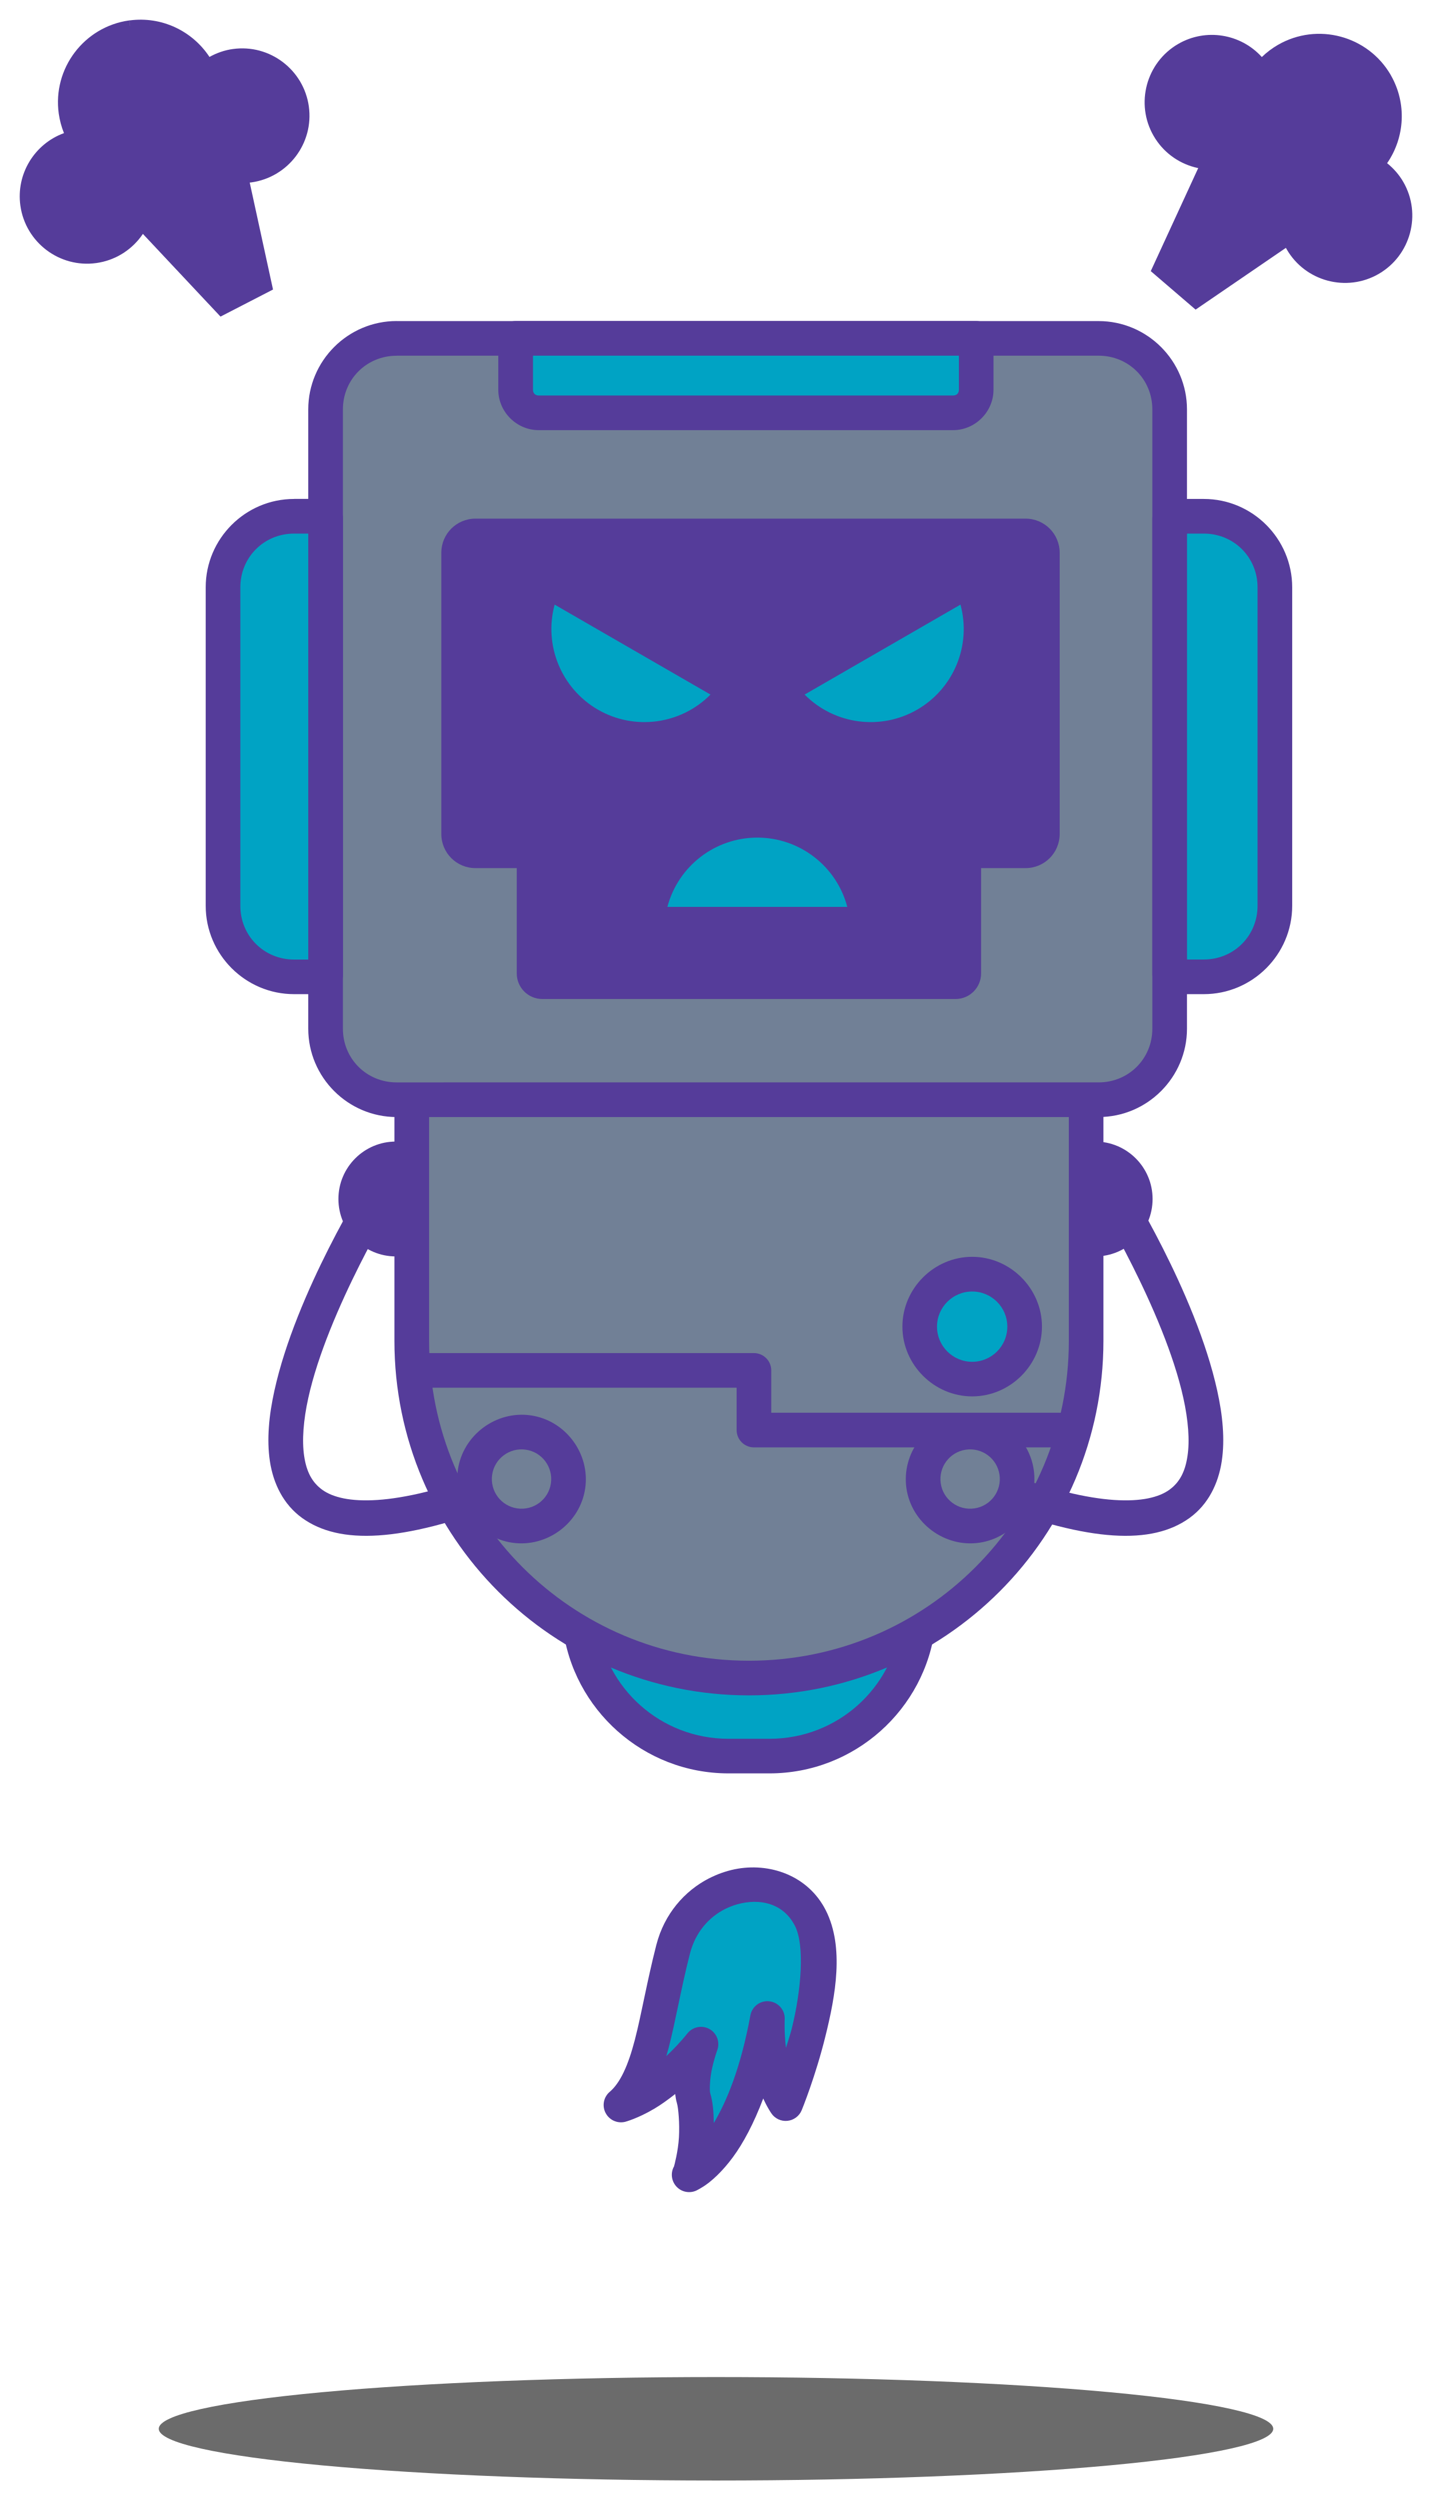 <?xml version="1.0" encoding="UTF-8"?><svg xmlns="http://www.w3.org/2000/svg" viewBox="0 0 291 508"><defs><style>.c{fill:#6b6b6b;}.d{fill:#00a3c4;}.e{fill:#718096;}.f{fill:#553c9a;}</style></defs><g id="a"/><g id="b"><g><path class="f" d="M210.88,243.62c0,6.45,5.23,11.67,11.67,11.67s11.67-5.23,11.67-11.67-5.23-11.67-11.67-11.67-11.67,5.23-11.67,11.67h0Zm0,0"/><path class="f" d="M92.11,243.62c0,6.45-5.23,11.67-11.67,11.67s-11.67-5.23-11.67-11.67,5.23-11.67,11.67-11.67,11.67,5.23,11.67,11.67h0Zm0,0"/><path class="f" d="M121.36,322.68c-2.02,0-3.94,.86-5.28,2.37-1.34,1.51-1.97,3.52-1.72,5.52,2.04,16.78,16.4,29.76,33.67,29.76h8.34c17.27,0,31.63-12.98,33.67-29.76,.32-2.61-.85-5.18-3.02-6.66-2.17-1.48-4.99-1.63-7.3-.39-8.17,4.4-17.51,6.89-27.52,6.89s-19.35-2.49-27.52-6.89c-1.02-.55-2.16-.84-3.32-.84h0Zm15.37,20.03c5,1.09,10.15,1.77,15.47,1.77s10.47-.68,15.47-1.77c-3.19,2.2-7.05,3.54-11.3,3.54h-8.34c-4.25,0-8.1-1.34-11.3-3.54h0Zm0,0"/><path class="d" d="M121.34,329.72c1.62,13.32,12.91,23.58,26.69,23.58h8.34c13.78,0,25.06-10.25,26.69-23.58-9.17,4.93-19.67,7.73-30.85,7.73s-21.68-2.8-30.85-7.73h0Zm0,0"/><path class="f" d="M87.19,216.42c-3.89,0-7.04,3.15-7.04,7.04,0,.12,0,.37,0,.74v48.24c0,39.79,32.25,72.04,72.04,72.04s72.04-32.25,72.04-72.04v-48.24c0-.25,0-.56,0-.93-.1-3.81-3.22-6.85-7.03-6.85H87.19Zm7.03,14.08h115.93v41.95c0,32.23-25.73,57.96-57.97,57.96s-57.96-25.73-57.96-57.96v-41.95Zm0,0"/><path class="e" d="M87.2,223.46c0,.25,0,.5,0,.74v48.24c0,36.01,28.99,65,65,65s65-28.99,65-65v-48.24c0-.25,0-.5,0-.74H87.2Zm0,0"/><path class="e" d="M80.6,68.75H223.25c8,0,14.44,6.44,14.44,14.44v125.82c0,8-6.44,14.44-14.44,14.44H80.6c-8,0-14.44-6.44-14.44-14.44V83.2c0-8,6.44-14.44,14.44-14.44h0Zm0,0"/><path class="f" d="M80.6,65.23c-9.89,0-17.96,8.07-17.96,17.96v125.82c0,9.89,8.07,17.96,17.96,17.96H223.25c9.89,0,17.96-8.07,17.96-17.96V83.2c0-9.89-8.07-17.96-17.96-17.96H80.6Zm0,7.04H223.25c6.11,0,10.92,4.81,10.92,10.92v125.82c0,6.11-4.81,10.92-10.92,10.92H80.6c-6.11,0-10.92-4.81-10.92-10.92V83.2c0-6.11,4.81-10.92,10.92-10.92h0Zm0,0"/><path class="d" d="M241.39,104.89c-1.28,0-2.52,.17-3.69,.47v92.64c1.18,.31,2.42,.47,3.69,.47h3.24c8,0,14.44-6.44,14.44-14.44V119.34c0-8-6.44-14.44-14.44-14.44h-3.24Zm0,0"/><path class="f" d="M241.39,101.38c-1.58,0-3.12,.2-4.59,.59-1.55,.41-2.63,1.8-2.63,3.4v92.64c0,1.6,1.08,3,2.63,3.4,1.46,.38,3,.59,4.59,.59h3.24c9.89,0,17.96-8.07,17.96-17.96V119.34c0-9.89-8.07-17.96-17.96-17.96h-3.24Zm0,7.04h3.24c6.11,0,10.92,4.81,10.92,10.92v64.7c0,6.11-4.81,10.92-10.92,10.92h-3.24c-.06,0-.11-.02-.17-.02V108.44c.06,0,.11-.02,.17-.02h0Zm0,0"/><path class="d" d="M59.76,104.89c-8,0-14.44,6.44-14.44,14.44v64.7c0,8,6.44,14.44,14.44,14.44h3.24c1.09,0,2.14-.12,3.16-.35V105.24c-1.02-.23-2.07-.35-3.16-.35h-3.24Zm0,0"/><path class="f" d="M59.76,101.38c-9.89,0-17.96,8.07-17.96,17.96v64.7c0,9.89,8.07,17.96,17.96,17.96h3.24c1.35,0,2.67-.15,3.92-.43,1.61-.36,2.76-1.79,2.76-3.44V105.24c0-1.65-1.15-3.08-2.76-3.44-1.26-.28-2.57-.43-3.92-.43h-3.24Zm0,7.04h2.88v86.55h-2.88c-6.11,0-10.92-4.81-10.92-10.92V119.34c0-6.11,4.81-10.92,10.92-10.92h0Zm0,0"/><path class="f" d="M96.62,105.38c-3.85,0-6.94,3.1-6.94,6.94v57.13c0,3.85,3.1,6.94,6.94,6.94h8.39v21.39c0,2.89,2.33,5.21,5.22,5.21h83.93c2.89,0,5.21-2.32,5.21-5.21v-21.39h9.03c3.85,0,6.94-3.1,6.94-6.94v-57.13c0-3.85-3.1-6.94-6.94-6.94H96.62Zm0,0"/><path class="d" d="M104.78,68.75v10.45c0,2.59,2.09,4.68,4.68,4.68h84.23c2.59,0,4.68-2.09,4.68-4.68v-10.45H104.78Zm0,0"/><path class="f" d="M104.78,65.23c-.93,0-1.83,.37-2.49,1.03-.66,.66-1.03,1.56-1.03,2.49v10.45c0,4.48,3.72,8.2,8.2,8.2h84.23c4.48,0,8.2-3.72,8.2-8.2v-10.45c0-1.94-1.58-3.52-3.52-3.52H104.78Zm3.52,7.04h86.56v6.93c0,.7-.46,1.16-1.16,1.16H109.47c-.7,0-1.16-.46-1.16-1.16v-6.93Zm0,0"/><path class="f" d="M85.92,274.93v7.04h63.77v8.6c0,1.94,1.58,3.52,3.52,3.52h63.66v-7.04h-60.14v-8.6c0-1.94-1.58-3.52-3.52-3.52H85.92Zm0,0"/><path class="f" d="M197.56,255.37c-7.75,0-14.18,6.43-14.18,14.18s6.43,14.18,14.18,14.18,14.18-6.43,14.18-14.18-6.43-14.18-14.18-14.18h0Zm0,14.08c.14,0,.11-.04,.11,.11s.04,.11-.11,.11-.11,.04-.11-.11-.04-.11,.11-.11h0Zm0,0"/><path class="d" d="M204.7,269.56c0,3.95-3.2,7.14-7.14,7.14s-7.15-3.2-7.15-7.14,3.2-7.14,7.15-7.14,7.14,3.2,7.14,7.14h0Zm0,0"/><path class="d" d="M155.92,410.13s-.56,10.86,3.74,17.3c0,0,10.76-26.23,5.03-37.64-5.73-11.41-24.23-8.09-27.91,6.3-3.68,14.39-4.39,26.36-10.58,31.63,0,0,7.86-1.95,16.24-12.38,0,0-2.64,7.23-1.51,10.97,1.14,3.74,.65,12.85-.88,15.59,0,0,10.86-4.55,15.88-31.78h0Zm0,0"/><path class="f" d="M144.11,381.65c1.65-.85,3.39-1.46,5.15-1.83,7.05-1.46,14.98,1.21,18.58,8.39,3.74,7.46,1.95,17.25-.1,25.52-2.04,8.27-4.82,15.03-4.82,15.03-.49,1.2-1.61,2.04-2.91,2.17-1.3,.13-2.56-.47-3.28-1.55-.64-.96-1.17-1.97-1.63-2.99-1.97,5.2-4.12,9.15-6.16,11.92-1.86,2.52-3.61,4.18-4.96,5.23-1.35,1.05-2.58,1.6-2.58,1.6-1.38,.58-2.98,.22-3.98-.9-1-1.12-1.18-2.75-.45-4.06,.03-.06,.84-3.07,1-5.9,.16-2.83-.12-5.98-.41-6.95-.19-.63-.27-1.24-.35-1.85-1.52,1.2-2.97,2.23-4.24,2.98-3.35,1.99-5.93,2.67-5.93,2.67-1.58,.39-3.23-.36-3.98-1.81-.75-1.45-.4-3.23,.85-4.29,2.15-1.83,3.76-5.39,5.11-10.6,1.35-5.21,2.46-11.85,4.35-19.22,1.63-6.38,5.79-11.03,10.74-13.57h0Zm3.23,6.24c-3.24,1.64-6.01,4.66-7.14,9.08-1.8,7.02-2.88,13.56-4.35,19.24-.14,.54-.31,1.03-.45,1.56,1.38-1.3,2.82-2.77,4.31-4.63,1.08-1.34,2.97-1.7,4.47-.86,1.5,.85,2.16,2.65,1.58,4.27,0,0-.59,1.62-1.05,3.66-.46,2.04-.56,4.54-.39,5.08,.56,1.84,.7,3.93,.73,6.09,2.6-4.37,5.46-11.15,7.44-21.89,.34-1.82,2.03-3.07,3.87-2.85,1.84,.22,3.2,1.82,3.1,3.67,0,0-.13,2.43,.24,5.66,0,.04,.02,.08,.02,.12,.42-1.41,.82-2.47,1.21-4.04,1.9-7.7,2.62-16.73,.64-20.68-2.12-4.22-6.31-5.6-10.86-4.66-1.14,.24-2.27,.63-3.35,1.17h0Zm0,0"/><path class="f" d="M54.64,289.95c-.18,2.4-.13,4.74,.21,6.98,.68,4.49,2.72,8.74,6.54,11.5,7.65,5.52,20.21,4.88,40.54-2.81l-2.49-6.58c-19.5,7.37-29.76,6.69-33.93,3.68-2.09-1.51-3.22-3.65-3.7-6.85-.48-3.2-.15-7.32,.83-11.78,3.92-17.85,17.8-40.48,17.8-40.48l-5.98-3.72s-14.32,22.72-18.7,42.69c-.55,2.5-.95,4.96-1.12,7.36h0Zm0,0"/><path class="f" d="M93.05,298.63c1.03-7.06,7.77-12.07,14.83-11.04,7.06,1.03,12.07,7.77,11.04,14.83-1.03,7.06-7.77,12.07-14.83,11.04-7.06-1.03-12.07-7.77-11.04-14.83h0Zm11.94,1.75c-.07,.47,.38,1.07,.85,1.14,.47,.07,1.07-.38,1.14-.85,.07-.47-.38-1.07-.85-1.14-.47-.07-1.07,.38-1.14,.85h0Zm0,0"/><path class="e" d="M105.11,306.49c3.3,.48,6.36-1.8,6.84-5.09,.48-3.3-1.8-6.36-5.1-6.84-3.3-.48-6.36,1.8-6.84,5.09-.48,3.3,1.8,6.36,5.1,6.84h0Zm0,0"/><path class="f" d="M248.48,289.95c.18,2.4,.13,4.74-.21,6.98-.68,4.49-2.72,8.74-6.54,11.5-7.65,5.52-20.21,4.88-40.54-2.81l2.49-6.58c19.49,7.37,29.76,6.69,33.93,3.68,2.09-1.51,3.22-3.65,3.7-6.85,.49-3.2,.15-7.32-.83-11.78-3.92-17.85-17.8-40.48-17.8-40.48l5.98-3.72s14.32,22.72,18.7,42.69c.55,2.5,.95,4.96,1.12,7.36h0Zm0,0"/><path class="f" d="M210.07,298.63c-1.03-7.06-7.77-12.07-14.83-11.04-7.06,1.03-12.07,7.77-11.04,14.83,1.03,7.06,7.77,12.07,14.83,11.04,7.06-1.03,12.07-7.77,11.04-14.83h0Zm-11.94,1.75c.07,.47-.38,1.07-.85,1.14-.47,.07-1.07-.38-1.14-.85-.07-.47,.38-1.07,.85-1.14,.47-.07,1.07,.38,1.14,.85h0Zm0,0"/><path class="e" d="M198.01,306.49c-3.3,.48-6.36-1.8-6.84-5.09-.48-3.3,1.8-6.36,5.1-6.84,3.3-.48,6.36,1.8,6.84,5.09,.48,3.3-1.8,6.36-5.1,6.84h0Zm0,0"/><path class="d" d="M112.71,122.85c-2.25,8.28,1.36,17.04,8.79,21.34,7.43,4.29,16.83,3.04,22.88-3.06l-31.67-18.28Zm0,0"/><path class="d" d="M195.18,122.85c2.25,8.28-1.36,17.04-8.79,21.34-7.43,4.29-16.83,3.04-22.88-3.06l31.67-18.28Zm0,0"/><path class="d" d="M172.18,184.27c-2.19-8.3-9.7-14.08-18.28-14.08-8.58,0-16.09,5.78-18.28,14.08h36.57Zm0,0"/><path class="f" d="M26.25,4.15c-9.17,1.28-15.59,9.77-14.31,18.94,.19,1.36,.55,2.69,1.06,3.96-5.99,2.18-9.76,8.3-8.86,14.73,1.04,7.47,7.96,12.71,15.43,11.67,7.47-1.04,12.71-7.96,11.67-15.43-.03-.22-.1-.43-.14-.65,3.21-.49,6.2-1.89,8.62-4.04,3.01,2.91,7.19,4.31,11.37,3.73,7.47-1.04,12.71-7.96,11.67-15.43-1.04-7.47-7.96-12.71-15.43-11.67-1.68,.23-3.29,.79-4.76,1.61-3.52-5.34-9.77-8.27-16.17-7.43h0s-.08,0-.12,0h0l.31,2.25h0c5.91-.82,11.72,2.05,14.65,7.26,.33,.58,1.07,.75,1.62,.39,1.44-.96,3.07-1.59,4.79-1.83,6.25-.87,12,3.48,12.87,9.73,.87,6.25-3.48,12-9.73,12.87-3.82,.53-7.64-.9-10.17-3.81-.43-.5-1.2-.52-1.67-.05-2.25,2.29-5.19,3.77-8.36,4.21-.31,.04-.62,.08-.93,.1-.72,.05-1.21,.76-1.01,1.45,.15,.53,.27,1.07,.35,1.62,.87,6.25-3.48,12-9.73,12.87-6.25,.87-12-3.48-12.87-9.73-.8-5.75,2.83-11.17,8.45-12.62,.7-.18,1.06-.96,.73-1.61-.7-1.41-1.17-2.92-1.38-4.47-1.11-7.95,4.42-15.27,12.38-16.38l-.31-2.25Zm0,0"/><path class="f" d="M26.41,5.28c-8.56,1.19-14.54,9.1-13.35,17.66,.23,1.68,.74,3.31,1.49,4.82-6.17,1.59-10.17,7.56-9.3,13.87,.95,6.86,7.29,11.65,14.15,10.7,6.86-.95,11.65-7.29,10.7-14.15-.08-.6-.21-1.2-.38-1.79,.33-.02,.67-.06,1-.11,3.42-.48,6.6-2.07,9.02-4.54,2.78,3.2,6.99,4.77,11.19,4.19,6.86-.95,11.65-7.29,10.7-14.15-.95-6.86-7.29-11.65-14.15-10.7-1.88,.26-3.69,.95-5.27,2.01-3.16-5.6-9.42-8.71-15.8-7.82h0Zm0,0"/><path class="f" d="M14.08,31.59L45.97,15.15l9.51,43.68-10.67,5.5L14.08,31.59Zm0,0"/><path class="f" d="M282.63,15.26c-4.63-8.02-14.92-10.77-22.94-6.14-1.19,.69-2.29,1.52-3.27,2.47-4.28-4.73-11.36-5.92-16.98-2.67-6.53,3.77-8.78,12.16-5.01,18.69,3.77,6.53,12.16,8.78,18.69,5.01,.19-.11,.36-.25,.55-.37,1.66,2.79,4.09,5.03,6.98,6.46-1.56,3.88-1.29,8.28,.82,11.94,3.77,6.53,12.16,8.78,18.69,5.01,6.53-3.77,8.78-12.16,5.01-18.69-.85-1.47-1.97-2.75-3.29-3.81,3.63-5.27,3.99-12.16,.81-17.78h0s-.03-.08-.05-.11h0l-1.97,1.13h0c2.99,5.18,2.5,11.64-1.21,16.31-.41,.52-.3,1.28,.25,1.65,1.43,.97,2.63,2.25,3.49,3.75,3.16,5.47,1.29,12.43-4.18,15.58-5.47,3.16-12.43,1.29-15.58-4.17-1.93-3.34-2.04-7.42-.3-10.86,.3-.59,.03-1.31-.58-1.56-2.96-1.22-5.44-3.39-7.05-6.17-.16-.27-.3-.54-.44-.82-.32-.65-1.16-.84-1.72-.39-.43,.34-.89,.66-1.37,.93-5.47,3.16-12.43,1.29-15.58-4.18-3.16-5.47-1.29-12.43,4.18-15.58,5.03-2.9,11.41-1.58,14.87,3.09,.43,.58,1.29,.62,1.77,.08,1.04-1.18,2.26-2.18,3.62-2.96,6.95-4.01,15.81-1.64,19.83,5.31l1.97-1.14Zm0,0"/><path class="f" d="M281.65,15.83c-4.33-7.48-13.9-10.04-21.38-5.72-1.47,.85-2.79,1.93-3.91,3.2-3.8-5.12-10.83-6.58-16.35-3.39-6,3.46-8.06,11.13-4.59,17.13,3.46,6,11.14,8.05,17.14,4.59,.53-.3,1.03-.65,1.51-1.03,.15,.3,.31,.59,.47,.88,1.73,2.99,4.4,5.33,7.6,6.65-1.91,3.78-1.79,8.27,.33,11.94,3.46,6,11.14,8.06,17.14,4.59,6-3.46,8.06-11.14,4.59-17.13-.95-1.65-2.27-3.06-3.84-4.12,4.01-5.03,4.53-12.01,1.31-17.58h0Zm0,0"/><path class="f" d="M252.63,14.31l27.23,23.36-36.9,25.24-9.11-7.82,18.78-40.78Zm0,0"/><path class="c" d="M258.74,493.5c0,2.79-11.93,5.46-33.17,7.43-21.24,1.97-50.04,3.08-80.07,3.08s-58.84-1.11-80.07-3.08c-21.24-1.97-33.17-4.64-33.17-7.43s11.93-5.46,33.17-7.43c21.24-1.97,50.04-3.08,80.07-3.08s58.84,1.11,80.07,3.08c21.24,1.97,33.17,4.64,33.17,7.43h0Zm0,0"/></g></g></svg>